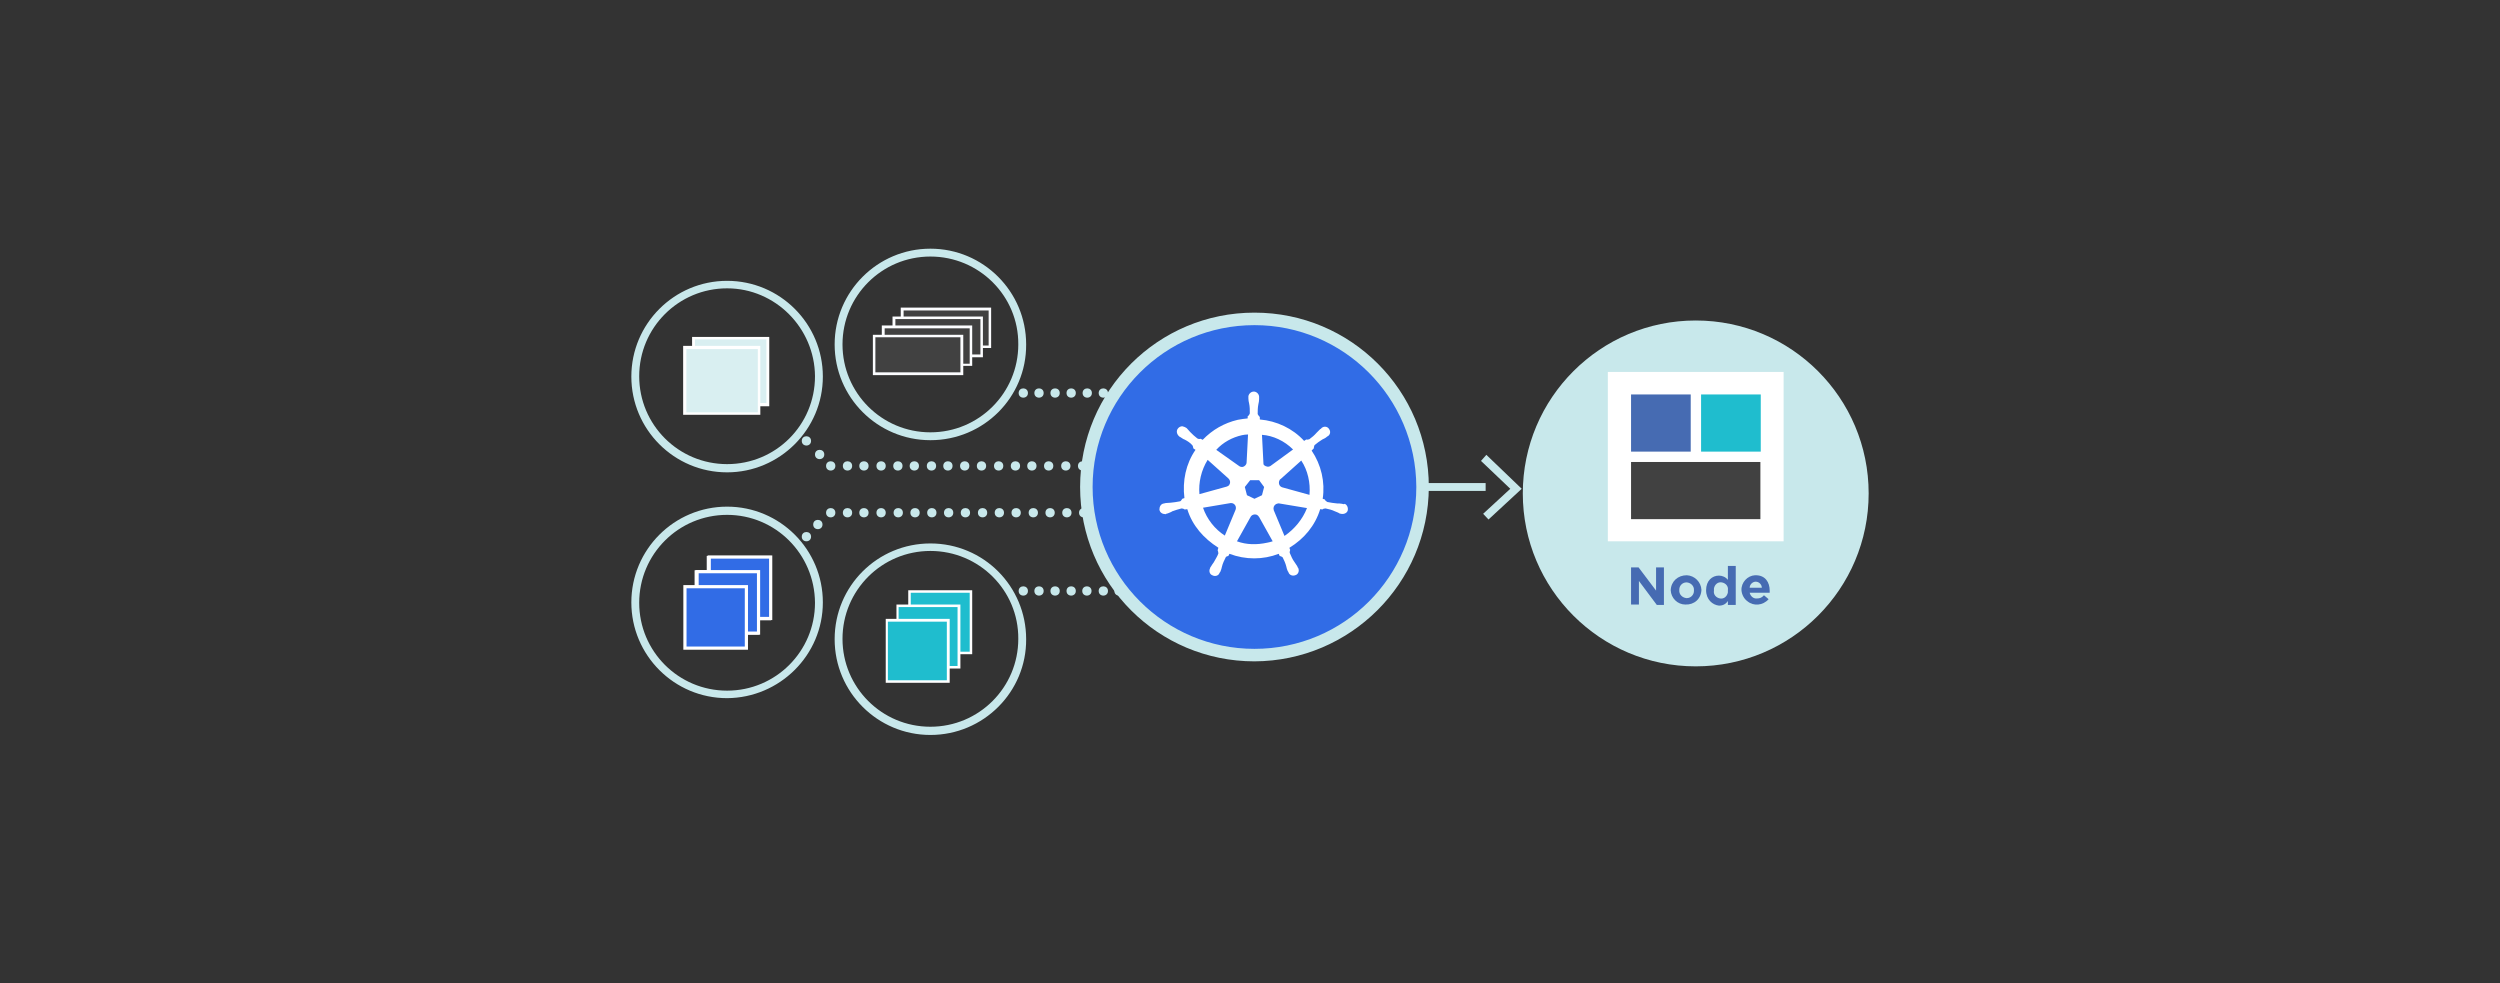 <?xml version="1.0" encoding="utf-8"?>
<!-- Generator: Adobe Illustrator 24.0.0, SVG Export Plug-In . SVG Version: 6.00 Build 0)  -->
<svg version="1.1" id="Layer_1" xmlns="http://www.w3.org/2000/svg" xmlns:xlink="http://www.w3.org/1999/xlink" x="0px" y="0px"
	 viewBox="0 0 699.7 275.2" style="enable-background:new 0 0 699.7 275.2;" xml:space="preserve">
<rect x="0" y="0" width="699.7" height="275.2" fill="#333333" stroke="none"/>
<style type="text/css">
	.st0{fill:#C8E8EB;}
	.st1{fill:#FFFFFF;}
	.st2{fill:#466BB2;}
	.st3{fill:#1FBDCE;}
	.st4{fill:#414141;}
	.st5{fill:#FCFDFF;}
	.st6{fill:#D9EFF1;}
	.st7{fill:#316CE6;}
	.st8{fill:#316CE6;stroke:#FFFFFF;stroke-width:0.893;stroke-miterlimit:10;}
</style>
<title>kubernetes_icons</title>
<circle class="st0" cx="474.6" cy="138.1" r="48.4"/>
<rect x="450" y="104.1" class="st1" width="49.2" height="47.4"/>
<rect x="456.5" y="110.4" class="st2" width="16.7" height="16"/>
<rect x="476.1" y="110.4" class="st3" width="16.7" height="16"/>
<rect x="456.5" y="129.3" class="st4" width="36.2" height="16"/>
<path class="st2" d="M456.5,158.8h2.1l4.9,6.5v-6.5h2.2v10.5h-2l-5-6.7v6.6h-2.2V158.8L456.5,158.8z"/>
<path class="st2" d="M467.6,165.2L467.6,165.2c0.1-2.5,2-4.2,4.5-4.2c2.2,0.1,4,1.9,4.1,4.1l0,0c-0.1,2.5-2,4.2-4.5,4.1
	C469.5,169.2,467.7,167.4,467.6,165.2z M474.1,165.2L474.1,165.2c0.1-1.2-0.9-2.1-2-2.2h-0.1c-1.1,0-2,0.9-2,2c0,0.1,0,0.1,0,0.2
	l0,0c-0.1,1.2,0.9,2.1,2,2.2h0.1c1.1,0,2-0.9,2-2C474.1,165.3,474.1,165.3,474.1,165.2z"/>
<path class="st2" d="M477.5,165.2L477.5,165.2c0-2.7,1.7-4.1,3.6-4.1c0.9,0,1.9,0.4,2.5,1.2v-3.9h2.2v10.9h-2.2v-1.1
	c-0.6,0.9-1.4,1.3-2.5,1.3C479.3,169.3,477.5,167.8,477.5,165.2z M483.6,165.2L483.6,165.2c0.2-1.1-0.6-2-1.7-2.2s-2,0.6-2.2,1.7
	c0,0.2,0,0.3,0,0.6l0,0c-0.2,1.1,0.6,2,1.7,2.2c1.1,0.2,2-0.6,2.2-1.7C483.6,165.5,483.6,165.4,483.6,165.2z"/>
<path class="st2" d="M487.4,165.2L487.4,165.2c-0.1-2.2,1.7-4.1,3.8-4.2c0.1,0,0.1,0,0.2,0c2.7,0,3.9,2,3.9,4.3c0,0.2,0,0.4,0,0.6
	h-5.6c0.2,0.9,1,1.7,2,1.6c0.8,0,1.4-0.2,2-0.9l1.3,1.1c-1.6,1.8-4.2,2-5.9,0.6C488.1,167.6,487.5,166.4,487.4,165.2L487.4,165.2z
	 M493.1,164.5c0-0.9-0.8-1.7-1.7-1.7c-0.9,0-1.7,0.8-1.7,1.7H493.1z"/>
<path class="st0" d="M260.4,123.2c-14.8,0-26.8-12-26.8-26.8s12-26.8,26.8-26.8c14.8,0,26.8,12,26.8,26.8
	C287.3,111.2,275.3,123.2,260.4,123.2z M260.4,71.8c-13.6,0-24.6,11-24.6,24.6s11,24.6,24.6,24.6c13.6,0,24.6-11,24.6-24.6l0,0
	C285.1,82.8,274,71.8,260.4,71.8L260.4,71.8z"/>
<rect x="252.5" y="86.4" class="st4" width="24.5" height="10.6"/>
<path class="st5" d="M277.4,97.4h-25.3V86.1h25.3V97.4z M252.9,96.7h23.8v-9.8h-23.8V96.7z"/>
<rect x="250.3" y="89" class="st4" width="24.5" height="10.6"/>
<path class="st5" d="M275.1,100h-25.3V88.6h25.3V100z M250.6,99.2h23.8v-9.9h-23.8V99.2z"/>
<rect x="247.2" y="91.5" class="st4" width="24.5" height="10.6"/>
<path class="st5" d="M272.1,102.4h-25.3V91.1h25.3V102.4z M247.6,101.8h23.8v-9.9h-23.8V101.8z"/>
<rect x="244.6" y="94" class="st4" width="24.5" height="10.6"/>
<path class="st5" d="M269.6,105h-25.3V93.7h25.3V105z M245,104.2h23.8v-9.8H245V104.2z"/>
<rect x="198.1" y="155.9" class="st2" width="17.3" height="17.3"/>
<path class="st5" d="M215.8,173.6h-18v-18h18C215.8,155.6,215.8,173.6,215.8,173.6z M198.5,172.8H215v-16.5h-16.5V172.8z"/>
<rect x="194.8" y="159.9" class="st2" width="17.3" height="17.3"/>
<path class="st5" d="M212.4,177.6h-18v-18h18C212.4,159.6,212.4,177.6,212.4,177.6z M195.2,176.8h16.5v-16.5h-16.5V176.8z"/>
<rect x="254.5" y="165.5" class="st3" width="17.3" height="17.3"/>
<path class="st1" d="M272.1,183.1h-17.9v-17.9h17.9V183.1z M254.9,182.4h16.5v-16.5h-16.5V182.4z"/>
<rect x="251.2" y="169.5" class="st3" width="17.3" height="17.3"/>
<path class="st1" d="M268.8,187.1h-17.9v-17.9h17.9V187.1z M251.5,186.4H268v-16.5h-16.5V186.4z"/>
<rect x="248.2" y="173.5" class="st3" width="17.3" height="17.3"/>
<path class="st1" d="M265.8,191.1h-17.9v-17.9h17.9V191.1z M248.5,190.4H265V174h-16.5V190.4z"/>
<rect x="194.2" y="94.7" class="st6" width="20.8" height="18.6"/>
<path class="st1" d="M215.3,113.7h-21.6V94.3h21.6V113.7z M194.5,112.8h20V95h-20V112.8z"/>
<rect x="191.6" y="97.2" class="st6" width="20.8" height="18.6"/>
<path class="st1" d="M212.8,116.1h-21.6V96.8h21.6V116.1z M192.1,115.4h20V97.7h-20V115.4z"/>
<circle class="st0" cx="286.4" cy="110" r="1.3"/>
<circle class="st0" cx="290.8" cy="110" r="1.3"/>
<circle class="st0" cx="295.3" cy="110" r="1.3"/>
<circle class="st0" cx="299.8" cy="110" r="1.3"/>
<circle class="st0" cx="304.3" cy="110" r="1.3"/>
<circle class="st0" cx="308.8" cy="110" r="1.3"/>
<circle class="st0" cx="313.2" cy="110" r="1.3"/>
<circle class="st0" cx="317.8" cy="110" r="1.3"/>
<circle class="st0" cx="322.3" cy="110" r="1.3"/>
<circle class="st0" cx="274.7" cy="130.4" r="1.3"/>
<circle class="st0" cx="270" cy="130.4" r="1.3"/>
<circle class="st0" cx="265.3" cy="130.4" r="1.3"/>
<circle class="st0" cx="260.7" cy="130.4" r="1.3"/>
<circle class="st0" cx="255.9" cy="130.4" r="1.3"/>
<circle class="st0" cx="251.3" cy="130.4" r="1.3"/>
<circle class="st0" cx="246.6" cy="130.4" r="1.3"/>
<circle class="st0" cx="241.8" cy="130.4" r="1.3"/>
<circle class="st0" cx="237.2" cy="130.4" r="1.3"/>
<circle class="st0" cx="232.5" cy="130.4" r="1.3"/>
<circle class="st0" cx="229.4" cy="127.2" r="1.3"/>
<circle class="st0" cx="225.7" cy="123.4" r="1.3"/>
<circle class="st0" cx="225.7" cy="150.2" r="1.3"/>
<circle class="st0" cx="228.9" cy="146.8" r="1.3"/>
<circle class="st0" cx="232.5" cy="143.5" r="1.3"/>
<circle class="st0" cx="237.2" cy="143.5" r="1.3"/>
<circle class="st0" cx="241.8" cy="143.5" r="1.3"/>
<circle class="st0" cx="246.6" cy="143.5" r="1.3"/>
<circle class="st0" cx="251.4" cy="143.5" r="1.3"/>
<circle class="st0" cx="256.1" cy="143.5" r="1.3"/>
<circle class="st0" cx="260.8" cy="143.5" r="1.3"/>
<circle class="st0" cx="265.5" cy="143.5" r="1.3"/>
<circle class="st0" cx="270.2" cy="143.5" r="1.3"/>
<circle class="st0" cx="275" cy="143.5" r="1.3"/>
<circle class="st0" cx="279.7" cy="143.5" r="1.3"/>
<circle class="st0" cx="284.4" cy="143.5" r="1.3"/>
<circle class="st0" cx="289.2" cy="143.5" r="1.3"/>
<circle class="st0" cx="293.9" cy="143.5" r="1.3"/>
<circle class="st0" cx="298.6" cy="143.5" r="1.3"/>
<circle class="st0" cx="303.3" cy="143.5" r="1.3"/>
<circle class="st0" cx="308.1" cy="143.5" r="1.3"/>
<circle class="st0" cx="312.8" cy="143.5" r="1.3"/>
<circle class="st0" cx="279.5" cy="130.4" r="1.3"/>
<circle class="st0" cx="284.2" cy="130.4" r="1.3"/>
<circle class="st0" cx="288.8" cy="130.4" r="1.3"/>
<circle class="st0" cx="293.5" cy="130.4" r="1.3"/>
<circle class="st0" cx="298.3" cy="130.4" r="1.3"/>
<circle class="st0" cx="303" cy="130.4" r="1.3"/>
<circle class="st0" cx="307.7" cy="130.4" r="1.3"/>
<circle class="st0" cx="312.3" cy="130.4" r="1.3"/>
<circle class="st0" cx="286.4" cy="165.4" r="1.3"/>
<circle class="st0" cx="290.8" cy="165.4" r="1.3"/>
<circle class="st0" cx="295.3" cy="165.4" r="1.3"/>
<circle class="st0" cx="299.8" cy="165.4" r="1.3"/>
<circle class="st0" cx="304.2" cy="165.4" r="1.3"/>
<circle class="st0" cx="308.8" cy="165.4" r="1.3"/>
<circle class="st0" cx="313.2" cy="165.4" r="1.3"/>
<circle class="st0" cx="317.7" cy="165.4" r="1.3"/>
<circle class="st0" cx="322.3" cy="165.4" r="1.3"/>
<path class="st0" d="M260.4,205.7c-14.8,0-26.8-12-26.8-26.8c0-14.9,12-26.8,26.8-26.8c14.9,0,26.8,12,26.8,26.8l0,0
	C287.3,193.6,275.3,205.7,260.4,205.7z M260.4,154.2c-13.6,0-24.6,11-24.6,24.6s11,24.6,24.6,24.6c13.6,0,24.6-11,24.6-24.6
	C285.1,165.2,274,154.2,260.4,154.2z"/>
<path class="st0" d="M203.5,195.4c-14.8,0-26.8-12-26.8-26.8c0-14.8,12-26.8,26.8-26.8s26.8,12,26.8,26.8
	C230.3,183.4,218.2,195.3,203.5,195.4z M203.5,144.1c-13.6,0-24.6,11-24.6,24.6c0,13.6,11,24.6,24.6,24.6c13.6,0,24.6-11,24.6-24.6
	l0,0C228,155,217,144.1,203.5,144.1z"/>
<path class="st0" d="M203.5,132.2c-14.8,0-26.8-12-26.8-26.8s12-26.8,26.8-26.8s26.8,12,26.8,26.8
	C230.3,120.2,218.2,132.2,203.5,132.2z M203.5,80.7c-13.6,0-24.6,11-24.6,24.6s11,24.6,24.6,24.6c13.6,0,24.6-10.9,24.6-24.6l0,0
	C228,91.8,217,80.7,203.5,80.7L203.5,80.7z"/>
<rect x="389.2" y="135.2" class="st0" width="26.6" height="2.2"/>
<polygon class="st0" points="416.6,145.4 415.1,143.8 422.7,136.8 414.5,129 416,127.3 425.9,136.8 "/>
<circle class="st7" cx="351.1" cy="136.3" r="47"/>
<path class="st0" d="M351.1,185.1c-27,0-48.8-21.8-48.8-48.8s21.8-48.8,48.8-48.8s48.8,21.8,48.8,48.8
	C399.8,163.3,377.9,185,351.1,185.1z M351.1,91c-25.1,0-45.3,20.3-45.3,45.3s20.3,45.3,45.3,45.3c25.1,0,45.3-20.3,45.3-45.3
	C396.3,111.2,376,91,351.1,91z"/>
<path class="st1" d="M376,141.1c-0.1,0-0.3-0.1-0.4-0.1c-0.6-0.1-0.9-0.1-1.4-0.1c-0.9-0.1-1.8-0.2-2.7-0.4
	c-0.2-0.2-0.6-0.3-0.7-0.7l-0.6-0.2c0.7-4.7-0.4-9.5-3.1-13.5c0.2-0.2,0.4-0.4,0.6-0.6c0-0.3,0.1-0.6,0.2-0.9
	c0.7-0.6,1.4-1.1,2.2-1.6c0.4-0.2,0.9-0.4,1.2-0.7c0.1-0.1,0.2-0.2,0.3-0.2c0.7-0.4,0.9-1.3,0.4-2c-0.4-0.7-1.3-0.9-2-0.4
	c-0.1,0.1-0.2,0.1-0.2,0.2c-0.1,0.1-0.2,0.2-0.3,0.2c-0.3,0.3-0.7,0.7-1,1c-0.6,0.7-1.3,1.3-2,1.8c-0.2,0.1-0.6,0.2-0.9,0.1
	l-0.6,0.4c-3.2-3.5-7.7-5.6-12.4-6c0-0.2,0-0.6,0-0.7c-0.2-0.2-0.4-0.4-0.6-0.8c0-0.9,0-1.8,0.2-2.8c0.1-0.4,0.2-0.9,0.2-1.4
	c0-0.1,0-0.2,0-0.4c0.1-0.9-0.6-1.6-1.3-1.7c-0.9-0.1-1.6,0.6-1.7,1.3c0,0.1,0,0.2,0,0.3l0,0c0,0.1,0,0.2,0,0.3
	c0,0.6,0.1,0.9,0.2,1.4c0.2,0.9,0.2,1.8,0.2,2.8c-0.1,0.2-0.2,0.6-0.6,0.8v0.6c-0.9,0.1-1.8,0.2-2.8,0.4c-3.8,0.9-7.1,2.8-9.8,5.6
	c-0.2-0.1-0.3-0.2-0.6-0.3c-0.2,0.1-0.6,0.1-0.9-0.1c-0.8-0.6-1.3-1.1-2-1.8c-0.3-0.3-0.6-0.7-0.9-1c-0.1-0.1-0.2-0.2-0.3-0.2
	c-0.2-0.2-0.7-0.3-1-0.4c-0.4,0-0.9,0.2-1.2,0.6c-0.6,0.7-0.3,1.7,0.3,2.2l0,0c0.1,0.1,0.2,0.2,0.3,0.2c0.4,0.2,0.8,0.6,1.2,0.7
	c0.8,0.4,1.6,0.9,2.2,1.6c0.2,0.2,0.2,0.6,0.3,0.9l0.6,0.4c-2.7,3.9-3.7,8.7-3.1,13.5l-0.6,0.2c-0.2,0.2-0.3,0.6-0.6,0.7
	c-0.9,0.2-1.8,0.3-2.7,0.4c-0.6,0-0.9,0.1-1.4,0.1c-0.1,0-0.2,0.1-0.4,0.1l0,0l0,0c-0.9,0.1-1.3,0.9-1.3,1.7
	c0.1,0.9,0.9,1.3,1.7,1.3c0.1,0,0.2,0,0.2-0.1l0,0l0,0c0.1,0,0.2-0.1,0.4-0.1c0.4-0.2,0.9-0.3,1.3-0.6c0.9-0.3,1.7-0.6,2.6-0.8
	c0.3,0,0.6,0.1,0.9,0.3l0.7-0.1c1.4,4.6,4.6,8.2,8.7,10.8l-0.2,0.7c0.1,0.2,0.2,0.6,0.2,0.9c-0.3,0.9-0.9,1.7-1.3,2.5
	c-0.2,0.3-0.6,0.8-0.8,1.2c-0.1,0.1-0.2,0.2-0.2,0.4c-0.4,0.7-0.2,1.7,0.6,2c0.7,0.4,1.7,0.2,2-0.6c0.1-0.1,0.1-0.2,0.1-0.2l0,0l0,0
	c0.1-0.1,0.2-0.2,0.2-0.3c0.2-0.4,0.3-0.9,0.4-1.3c0.2-0.9,0.7-1.9,1.1-2.7c0.2-0.2,0.4-0.2,0.7-0.3l0.3-0.6c4.5,1.7,9.4,1.7,13.8,0
	c0.1,0.2,0.2,0.6,0.3,0.6c0.3,0.1,0.6,0.2,0.8,0.4c0.4,0.8,0.8,1.7,1,2.5c0.1,0.4,0.2,0.9,0.4,1.3c0.1,0.1,0.1,0.2,0.2,0.3
	c0.2,0.8,1.1,1.2,1.9,0.9c0.8-0.2,1.2-1.1,0.9-1.9c0-0.1-0.1-0.2-0.1-0.2c-0.1-0.1-0.2-0.2-0.2-0.4c-0.2-0.4-0.6-0.8-0.8-1.2
	c-0.6-0.8-0.9-1.6-1.3-2.5c-0.1-0.2,0-0.6,0.1-0.9c-0.1-0.2-0.2-0.4-0.2-0.6c4.1-2.5,7.2-6.2,8.6-10.8c0.2,0,0.6,0.1,0.6,0.1
	c0.2-0.2,0.6-0.3,0.9-0.3c0.9,0.2,1.8,0.4,2.6,0.8c0.4,0.2,0.9,0.3,1.3,0.6c0.1,0,0.2,0.1,0.4,0.1l0,0l0,0c0.8,0.2,1.7-0.2,1.9-0.9
	c0.2-0.8-0.2-1.7-0.9-1.9C376.3,141.1,376.2,141.1,376,141.1L376,141.1z M361.9,125.8l-6.3,4.6l0,0c-0.6,0.4-1.3,0.2-1.8-0.2
	c-0.2-0.2-0.2-0.4-0.2-0.7l0,0l-0.4-7.8C356.3,121.9,359.5,123.4,361.9,125.8L361.9,125.8z M349.9,134.4h2.5l1.4,1.9l-0.6,2.3
	l-2.1,1l-2.1-1l-0.6-2.3L349.9,134.4z M347.6,121.8c0.6-0.1,1-0.2,1.7-0.2l-0.4,7.8l0,0c0,0.7-0.7,1.3-1.3,1.3
	c-0.2,0-0.6-0.1-0.7-0.2l0,0l-6.5-4.6C342.3,123.8,344.9,122.4,347.6,121.8z M338,128.7l5.8,5.2l0,0c0.6,0.6,0.6,1.3,0.2,1.9
	c-0.2,0.2-0.4,0.3-0.7,0.4l0,0l-7.6,2.1C335.4,135.1,336.2,131.6,338,128.7L338,128.7z M345.8,142.7l-3,7.2c-2.8-1.8-5-4.6-6.1-7.8
	l7.7-1.3l0,0c0.1,0,0.2,0,0.2,0c0.7,0,1.3,0.6,1.3,1.3C345.9,142.3,345.9,142.5,345.8,142.7L345.8,142.7z M354.6,151.9
	c-2.8,0.6-5.7,0.6-8.4-0.4l3.8-6.8l0,0c0.3-0.6,1.1-0.9,1.8-0.6c0.2,0.1,0.4,0.3,0.6,0.6l0,0l3.8,6.8
	C355.6,151.7,355.1,151.8,354.6,151.9L354.6,151.9z M359.5,150l-3-7.2l0,0c-0.2-0.7,0-1.3,0.6-1.7c0.2-0.1,0.3-0.1,0.6-0.2
	c0.1,0,0.2,0,0.3,0l0,0l7.8,1.3C364.6,145.3,362.3,148.1,359.5,150L359.5,150z M366.5,138.5l-7.6-2.1l0,0c-0.7-0.2-1.1-0.9-0.9-1.7
	c0.1-0.2,0.2-0.6,0.4-0.6l0,0l5.8-5.2C366,131.6,366.8,135.1,366.5,138.5L366.5,138.5z"/>
<rect x="198.5" y="155.9" class="st8" width="17.2" height="17.2"/>
<rect x="195.1" y="160" class="st8" width="17.2" height="17.2"/>
<rect x="191.7" y="164.2" class="st8" width="17.2" height="17.2"/>
</svg>
